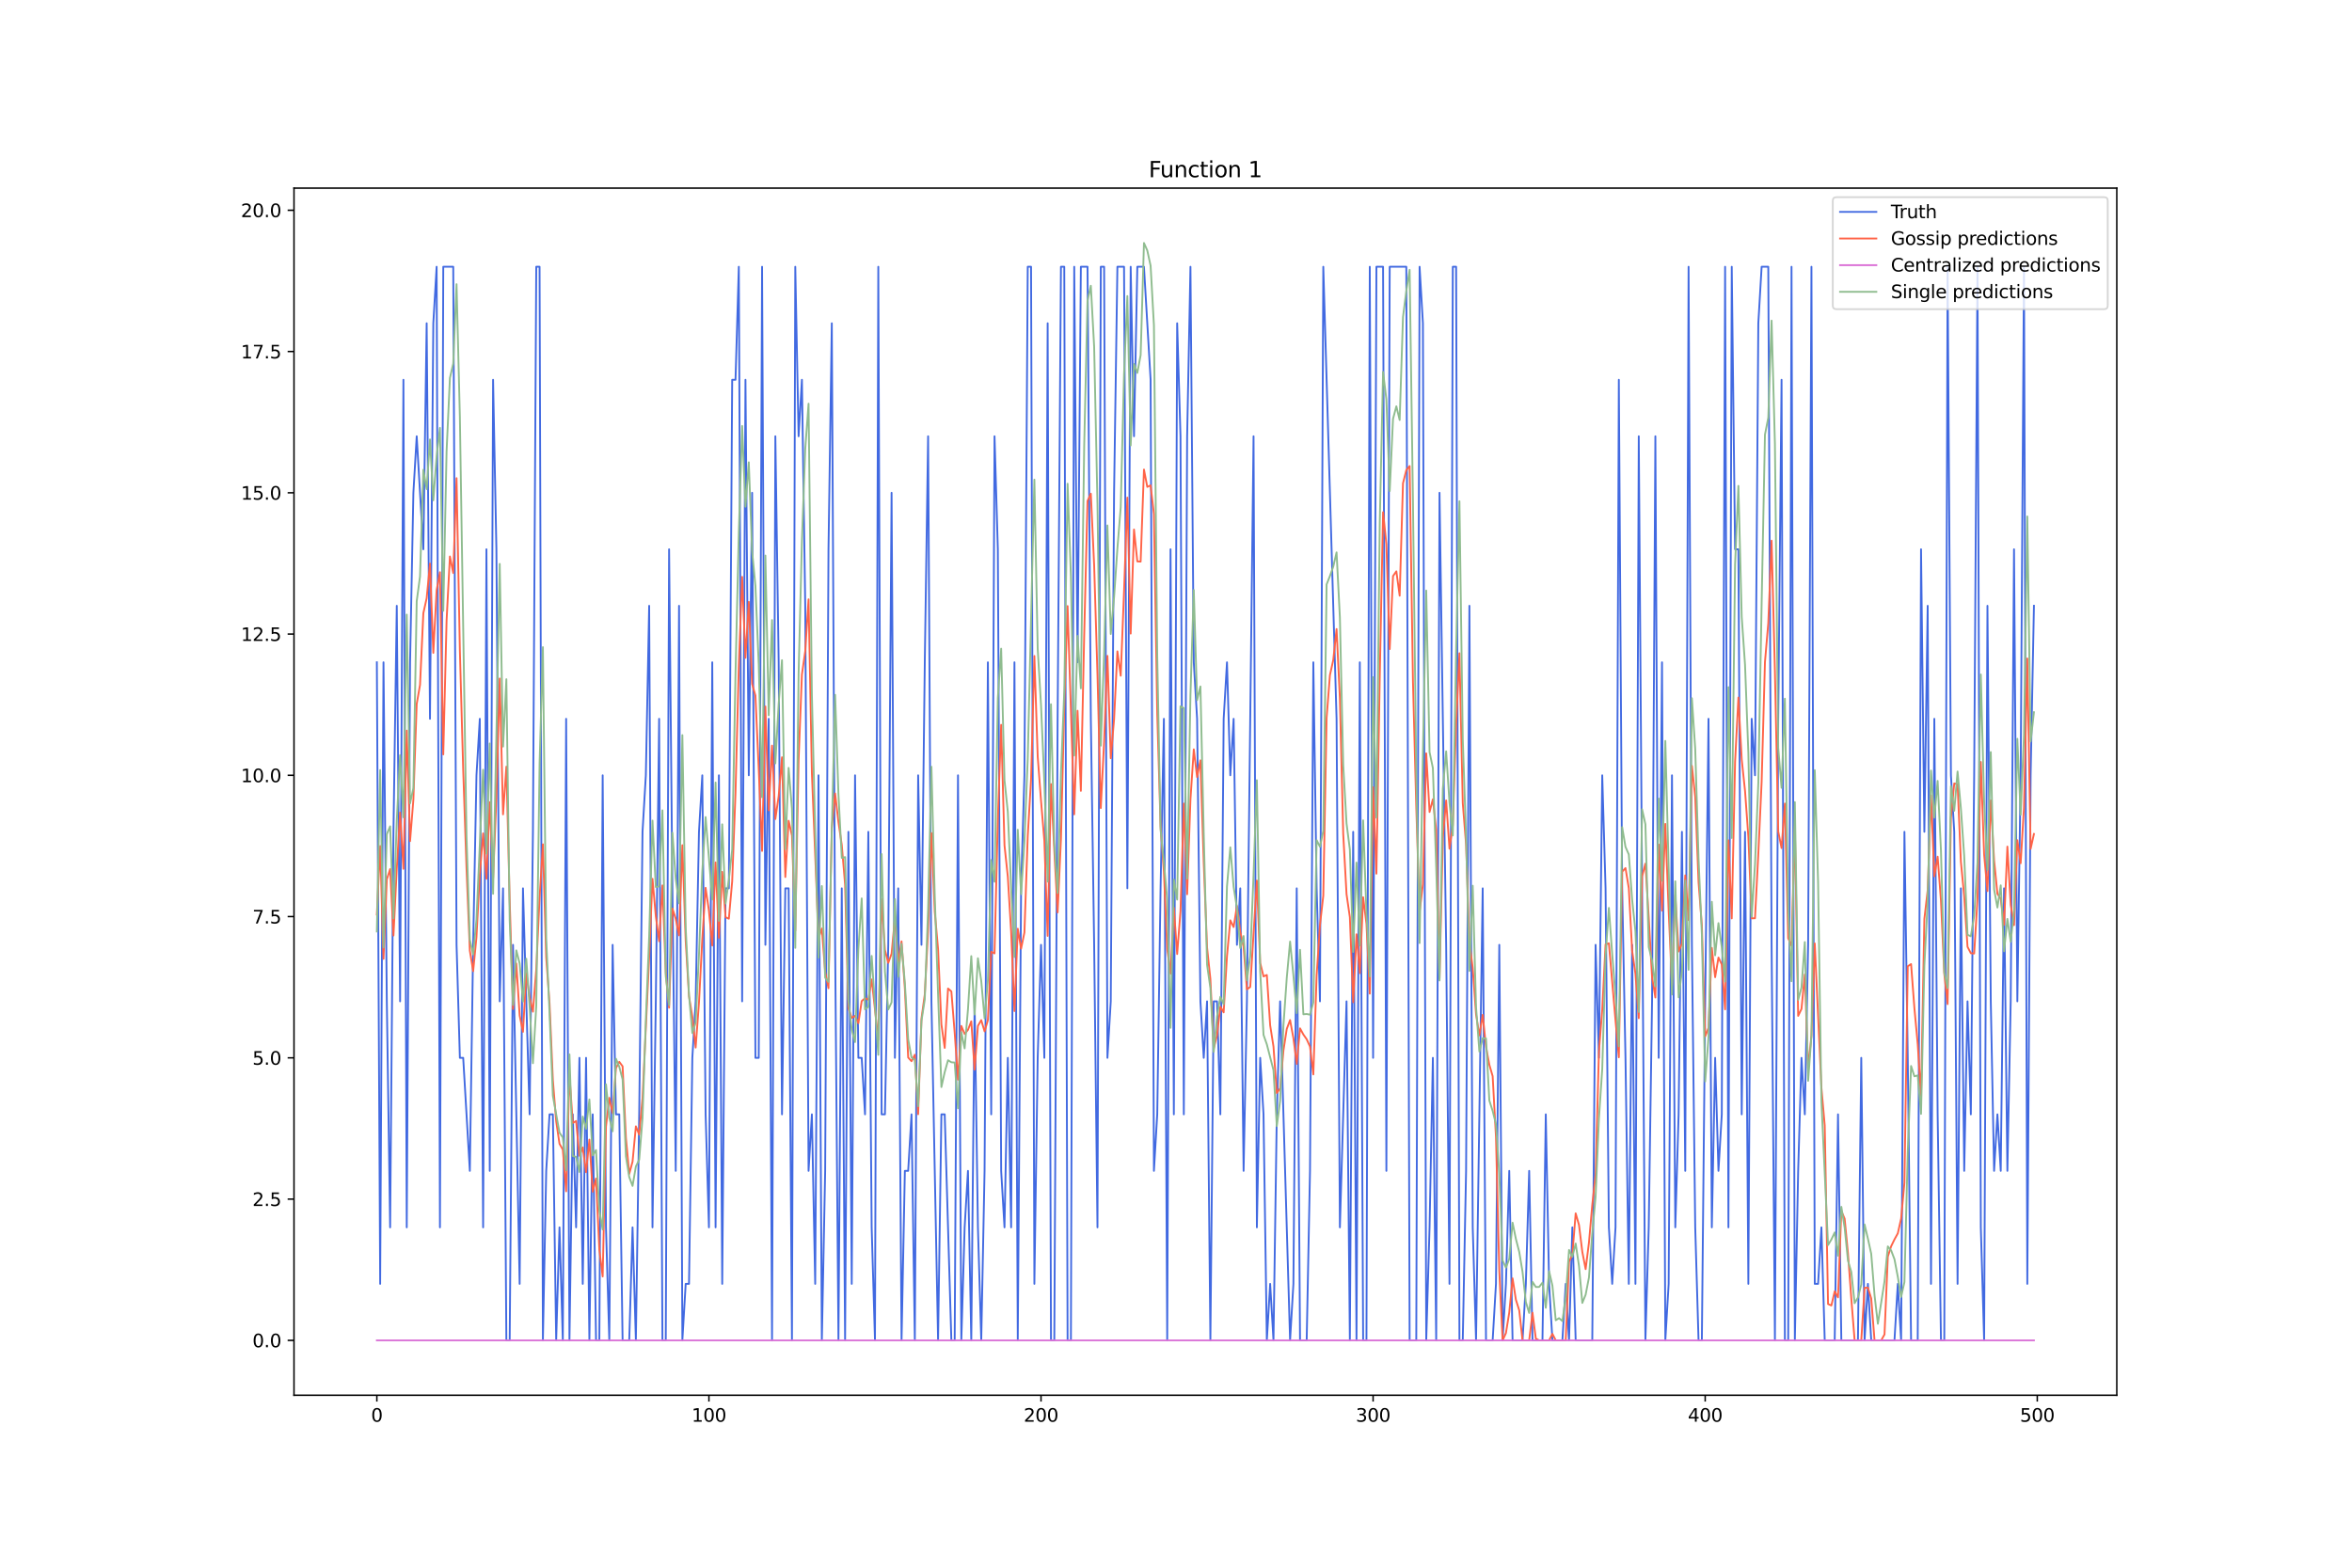 <?xml version="1.0" encoding="utf-8" standalone="no"?>
<!DOCTYPE svg PUBLIC "-//W3C//DTD SVG 1.1//EN"
  "http://www.w3.org/Graphics/SVG/1.1/DTD/svg11.dtd">
<svg xmlns:xlink="http://www.w3.org/1999/xlink" width="1296pt" height="864pt" viewBox="0 0 1296 864" xmlns="http://www.w3.org/2000/svg" version="1.1">
 <defs>
  <style type="text/css">*{stroke-linejoin: round; stroke-linecap: butt}</style>
 </defs>
 <g id="figure_1">
  <g id="patch_1">
   <path d="M 0 864 
L 1296 864 
L 1296 0 
L 0 0 
z
" style="fill: #ffffff"/>
  </g>
  <g id="axes_1">
   <g id="patch_2">
    <path d="M 162 768.96 
L 1166.4 768.96 
L 1166.4 103.68 
L 162 103.68 
z
" style="fill: #ffffff"/>
   </g>
   <g id="matplotlib.axis_1">
    <g id="xtick_1">
     <g id="line2d_1">
      <defs>
       <path id="me92962fcc3" d="M 0 0 
L 0 3.5 
" style="stroke: #000000; stroke-width: 0.8"/>
      </defs>
      <g>
       <use xlink:href="#me92962fcc3" x="207.655" y="768.96" style="stroke: #000000; stroke-width: 0.8"/>
      </g>
     </g>
     <g id="text_1">
      <!-- 0 -->
      <g transform="translate(204.473 783.558) scale(0.1 -0.1)">
       <defs>
        <path id="DejaVuSans-30" d="M 2034 4250 
Q 1547 4250 1301 3770 
Q 1056 3291 1056 2328 
Q 1056 1369 1301 889 
Q 1547 409 2034 409 
Q 2525 409 2770 889 
Q 3016 1369 3016 2328 
Q 3016 3291 2770 3770 
Q 2525 4250 2034 4250 
z
M 2034 4750 
Q 2819 4750 3233 4129 
Q 3647 3509 3647 2328 
Q 3647 1150 3233 529 
Q 2819 -91 2034 -91 
Q 1250 -91 836 529 
Q 422 1150 422 2328 
Q 422 3509 836 4129 
Q 1250 4750 2034 4750 
z
" transform="scale(0.016)"/>
       </defs>
       <use xlink:href="#DejaVuSans-30"/>
      </g>
     </g>
    </g>
    <g id="xtick_2">
     <g id="line2d_2">
      <g>
       <use xlink:href="#me92962fcc3" x="390.639" y="768.96" style="stroke: #000000; stroke-width: 0.8"/>
      </g>
     </g>
     <g id="text_2">
      <!-- 100 -->
      <g transform="translate(381.095 783.558) scale(0.1 -0.1)">
       <defs>
        <path id="DejaVuSans-31" d="M 794 531 
L 1825 531 
L 1825 4091 
L 703 3866 
L 703 4441 
L 1819 4666 
L 2450 4666 
L 2450 531 
L 3481 531 
L 3481 0 
L 794 0 
L 794 531 
z
" transform="scale(0.016)"/>
       </defs>
       <use xlink:href="#DejaVuSans-31"/>
       <use xlink:href="#DejaVuSans-30" x="63.623"/>
       <use xlink:href="#DejaVuSans-30" x="127.246"/>
      </g>
     </g>
    </g>
    <g id="xtick_3">
     <g id="line2d_3">
      <g>
       <use xlink:href="#me92962fcc3" x="573.623" y="768.96" style="stroke: #000000; stroke-width: 0.8"/>
      </g>
     </g>
     <g id="text_3">
      <!-- 200 -->
      <g transform="translate(564.079 783.558) scale(0.1 -0.1)">
       <defs>
        <path id="DejaVuSans-32" d="M 1228 531 
L 3431 531 
L 3431 0 
L 469 0 
L 469 531 
Q 828 903 1448 1529 
Q 2069 2156 2228 2338 
Q 2531 2678 2651 2914 
Q 2772 3150 2772 3378 
Q 2772 3750 2511 3984 
Q 2250 4219 1831 4219 
Q 1534 4219 1204 4116 
Q 875 4013 500 3803 
L 500 4441 
Q 881 4594 1212 4672 
Q 1544 4750 1819 4750 
Q 2544 4750 2975 4387 
Q 3406 4025 3406 3419 
Q 3406 3131 3298 2873 
Q 3191 2616 2906 2266 
Q 2828 2175 2409 1742 
Q 1991 1309 1228 531 
z
" transform="scale(0.016)"/>
       </defs>
       <use xlink:href="#DejaVuSans-32"/>
       <use xlink:href="#DejaVuSans-30" x="63.623"/>
       <use xlink:href="#DejaVuSans-30" x="127.246"/>
      </g>
     </g>
    </g>
    <g id="xtick_4">
     <g id="line2d_4">
      <g>
       <use xlink:href="#me92962fcc3" x="756.607" y="768.96" style="stroke: #000000; stroke-width: 0.8"/>
      </g>
     </g>
     <g id="text_4">
      <!-- 300 -->
      <g transform="translate(747.063 783.558) scale(0.1 -0.1)">
       <defs>
        <path id="DejaVuSans-33" d="M 2597 2516 
Q 3050 2419 3304 2112 
Q 3559 1806 3559 1356 
Q 3559 666 3084 287 
Q 2609 -91 1734 -91 
Q 1441 -91 1130 -33 
Q 819 25 488 141 
L 488 750 
Q 750 597 1062 519 
Q 1375 441 1716 441 
Q 2309 441 2620 675 
Q 2931 909 2931 1356 
Q 2931 1769 2642 2001 
Q 2353 2234 1838 2234 
L 1294 2234 
L 1294 2753 
L 1863 2753 
Q 2328 2753 2575 2939 
Q 2822 3125 2822 3475 
Q 2822 3834 2567 4026 
Q 2313 4219 1838 4219 
Q 1578 4219 1281 4162 
Q 984 4106 628 3988 
L 628 4550 
Q 988 4650 1302 4700 
Q 1616 4750 1894 4750 
Q 2613 4750 3031 4423 
Q 3450 4097 3450 3541 
Q 3450 3153 3228 2886 
Q 3006 2619 2597 2516 
z
" transform="scale(0.016)"/>
       </defs>
       <use xlink:href="#DejaVuSans-33"/>
       <use xlink:href="#DejaVuSans-30" x="63.623"/>
       <use xlink:href="#DejaVuSans-30" x="127.246"/>
      </g>
     </g>
    </g>
    <g id="xtick_5">
     <g id="line2d_5">
      <g>
       <use xlink:href="#me92962fcc3" x="939.591" y="768.96" style="stroke: #000000; stroke-width: 0.8"/>
      </g>
     </g>
     <g id="text_5">
      <!-- 400 -->
      <g transform="translate(930.047 783.558) scale(0.1 -0.1)">
       <defs>
        <path id="DejaVuSans-34" d="M 2419 4116 
L 825 1625 
L 2419 1625 
L 2419 4116 
z
M 2253 4666 
L 3047 4666 
L 3047 1625 
L 3713 1625 
L 3713 1100 
L 3047 1100 
L 3047 0 
L 2419 0 
L 2419 1100 
L 313 1100 
L 313 1709 
L 2253 4666 
z
" transform="scale(0.016)"/>
       </defs>
       <use xlink:href="#DejaVuSans-34"/>
       <use xlink:href="#DejaVuSans-30" x="63.623"/>
       <use xlink:href="#DejaVuSans-30" x="127.246"/>
      </g>
     </g>
    </g>
    <g id="xtick_6">
     <g id="line2d_6">
      <g>
       <use xlink:href="#me92962fcc3" x="1122.575" y="768.96" style="stroke: #000000; stroke-width: 0.8"/>
      </g>
     </g>
     <g id="text_6">
      <!-- 500 -->
      <g transform="translate(1113.032 783.558) scale(0.1 -0.1)">
       <defs>
        <path id="DejaVuSans-35" d="M 691 4666 
L 3169 4666 
L 3169 4134 
L 1269 4134 
L 1269 2991 
Q 1406 3038 1543 3061 
Q 1681 3084 1819 3084 
Q 2600 3084 3056 2656 
Q 3513 2228 3513 1497 
Q 3513 744 3044 326 
Q 2575 -91 1722 -91 
Q 1428 -91 1123 -41 
Q 819 9 494 109 
L 494 744 
Q 775 591 1075 516 
Q 1375 441 1709 441 
Q 2250 441 2565 725 
Q 2881 1009 2881 1497 
Q 2881 1984 2565 2268 
Q 2250 2553 1709 2553 
Q 1456 2553 1204 2497 
Q 953 2441 691 2322 
L 691 4666 
z
" transform="scale(0.016)"/>
       </defs>
       <use xlink:href="#DejaVuSans-35"/>
       <use xlink:href="#DejaVuSans-30" x="63.623"/>
       <use xlink:href="#DejaVuSans-30" x="127.246"/>
      </g>
     </g>
    </g>
   </g>
   <g id="matplotlib.axis_2">
    <g id="ytick_1">
     <g id="line2d_7">
      <defs>
       <path id="m02854e8145" d="M 0 0 
L -3.5 0 
" style="stroke: #000000; stroke-width: 0.8"/>
      </defs>
      <g>
       <use xlink:href="#m02854e8145" x="162" y="738.72" style="stroke: #000000; stroke-width: 0.8"/>
      </g>
     </g>
     <g id="text_7">
      <!-- 0.0 -->
      <g transform="translate(139.097 742.519) scale(0.1 -0.1)">
       <defs>
        <path id="DejaVuSans-2e" d="M 684 794 
L 1344 794 
L 1344 0 
L 684 0 
L 684 794 
z
" transform="scale(0.016)"/>
       </defs>
       <use xlink:href="#DejaVuSans-30"/>
       <use xlink:href="#DejaVuSans-2e" x="63.623"/>
       <use xlink:href="#DejaVuSans-30" x="95.41"/>
      </g>
     </g>
    </g>
    <g id="ytick_2">
     <g id="line2d_8">
      <g>
       <use xlink:href="#m02854e8145" x="162" y="660.865" style="stroke: #000000; stroke-width: 0.8"/>
      </g>
     </g>
     <g id="text_8">
      <!-- 2.5 -->
      <g transform="translate(139.097 664.664) scale(0.1 -0.1)">
       <use xlink:href="#DejaVuSans-32"/>
       <use xlink:href="#DejaVuSans-2e" x="63.623"/>
       <use xlink:href="#DejaVuSans-35" x="95.41"/>
      </g>
     </g>
    </g>
    <g id="ytick_3">
     <g id="line2d_9">
      <g>
       <use xlink:href="#m02854e8145" x="162" y="583.009" style="stroke: #000000; stroke-width: 0.8"/>
      </g>
     </g>
     <g id="text_9">
      <!-- 5.0 -->
      <g transform="translate(139.097 586.808) scale(0.1 -0.1)">
       <use xlink:href="#DejaVuSans-35"/>
       <use xlink:href="#DejaVuSans-2e" x="63.623"/>
       <use xlink:href="#DejaVuSans-30" x="95.41"/>
      </g>
     </g>
    </g>
    <g id="ytick_4">
     <g id="line2d_10">
      <g>
       <use xlink:href="#m02854e8145" x="162" y="505.154" style="stroke: #000000; stroke-width: 0.8"/>
      </g>
     </g>
     <g id="text_10">
      <!-- 7.5 -->
      <g transform="translate(139.097 508.953) scale(0.1 -0.1)">
       <defs>
        <path id="DejaVuSans-37" d="M 525 4666 
L 3525 4666 
L 3525 4397 
L 1831 0 
L 1172 0 
L 2766 4134 
L 525 4134 
L 525 4666 
z
" transform="scale(0.016)"/>
       </defs>
       <use xlink:href="#DejaVuSans-37"/>
       <use xlink:href="#DejaVuSans-2e" x="63.623"/>
       <use xlink:href="#DejaVuSans-35" x="95.41"/>
      </g>
     </g>
    </g>
    <g id="ytick_5">
     <g id="line2d_11">
      <g>
       <use xlink:href="#m02854e8145" x="162" y="427.298" style="stroke: #000000; stroke-width: 0.8"/>
      </g>
     </g>
     <g id="text_11">
      <!-- 10.0 -->
      <g transform="translate(132.734 431.097) scale(0.1 -0.1)">
       <use xlink:href="#DejaVuSans-31"/>
       <use xlink:href="#DejaVuSans-30" x="63.623"/>
       <use xlink:href="#DejaVuSans-2e" x="127.246"/>
       <use xlink:href="#DejaVuSans-30" x="159.033"/>
      </g>
     </g>
    </g>
    <g id="ytick_6">
     <g id="line2d_12">
      <g>
       <use xlink:href="#m02854e8145" x="162" y="349.442" style="stroke: #000000; stroke-width: 0.8"/>
      </g>
     </g>
     <g id="text_12">
      <!-- 12.5 -->
      <g transform="translate(132.734 353.242) scale(0.1 -0.1)">
       <use xlink:href="#DejaVuSans-31"/>
       <use xlink:href="#DejaVuSans-32" x="63.623"/>
       <use xlink:href="#DejaVuSans-2e" x="127.246"/>
       <use xlink:href="#DejaVuSans-35" x="159.033"/>
      </g>
     </g>
    </g>
    <g id="ytick_7">
     <g id="line2d_13">
      <g>
       <use xlink:href="#m02854e8145" x="162" y="271.587" style="stroke: #000000; stroke-width: 0.8"/>
      </g>
     </g>
     <g id="text_13">
      <!-- 15.0 -->
      <g transform="translate(132.734 275.386) scale(0.1 -0.1)">
       <use xlink:href="#DejaVuSans-31"/>
       <use xlink:href="#DejaVuSans-35" x="63.623"/>
       <use xlink:href="#DejaVuSans-2e" x="127.246"/>
       <use xlink:href="#DejaVuSans-30" x="159.033"/>
      </g>
     </g>
    </g>
    <g id="ytick_8">
     <g id="line2d_14">
      <g>
       <use xlink:href="#m02854e8145" x="162" y="193.732" style="stroke: #000000; stroke-width: 0.8"/>
      </g>
     </g>
     <g id="text_14">
      <!-- 17.5 -->
      <g transform="translate(132.734 197.531) scale(0.1 -0.1)">
       <use xlink:href="#DejaVuSans-31"/>
       <use xlink:href="#DejaVuSans-37" x="63.623"/>
       <use xlink:href="#DejaVuSans-2e" x="127.246"/>
       <use xlink:href="#DejaVuSans-35" x="159.033"/>
      </g>
     </g>
    </g>
    <g id="ytick_9">
     <g id="line2d_15">
      <g>
       <use xlink:href="#m02854e8145" x="162" y="115.876" style="stroke: #000000; stroke-width: 0.8"/>
      </g>
     </g>
     <g id="text_15">
      <!-- 20.0 -->
      <g transform="translate(132.734 119.675) scale(0.1 -0.1)">
       <use xlink:href="#DejaVuSans-32"/>
       <use xlink:href="#DejaVuSans-30" x="63.623"/>
       <use xlink:href="#DejaVuSans-2e" x="127.246"/>
       <use xlink:href="#DejaVuSans-30" x="159.033"/>
      </g>
     </g>
    </g>
   </g>
   <g id="line2d_16">
    <path d="M 207.655 365.014 
L 209.484 707.578 
L 211.314 365.014 
L 213.144 551.867 
L 214.974 676.436 
L 216.804 458.44 
L 218.634 333.871 
L 220.463 551.867 
L 222.293 209.303 
L 224.123 676.436 
L 225.953 365.014 
L 227.783 271.587 
L 229.613 240.445 
L 233.272 302.729 
L 235.102 178.16 
L 236.932 396.156 
L 238.762 178.16 
L 240.592 147.018 
L 242.422 676.436 
L 244.251 147.018 
L 249.741 147.018 
L 251.571 520.725 
L 253.401 583.009 
L 255.23 583.009 
L 258.89 645.293 
L 260.72 520.725 
L 262.55 427.298 
L 264.38 396.156 
L 266.209 676.436 
L 268.039 302.729 
L 269.869 645.293 
L 271.699 209.303 
L 273.529 302.729 
L 275.359 551.867 
L 277.189 489.582 
L 279.018 738.72 
L 280.848 738.72 
L 282.678 520.725 
L 286.338 707.578 
L 288.168 489.582 
L 291.827 614.151 
L 293.657 458.44 
L 295.487 147.018 
L 297.317 147.018 
L 299.147 738.72 
L 300.976 645.293 
L 302.806 614.151 
L 304.636 614.151 
L 306.466 738.72 
L 308.296 676.436 
L 310.126 738.72 
L 311.956 396.156 
L 313.785 738.72 
L 315.615 614.151 
L 317.445 676.436 
L 319.275 583.009 
L 321.105 707.578 
L 322.935 583.009 
L 324.764 738.72 
L 326.594 614.151 
L 328.424 738.72 
L 330.254 738.72 
L 332.084 427.298 
L 333.914 676.436 
L 335.743 738.72 
L 337.573 520.725 
L 339.403 614.151 
L 341.233 614.151 
L 343.063 738.72 
L 346.723 738.72 
L 348.552 676.436 
L 350.382 738.72 
L 352.212 614.151 
L 354.042 458.44 
L 355.872 427.298 
L 357.702 333.871 
L 359.531 676.436 
L 361.361 551.867 
L 363.191 396.156 
L 365.021 738.72 
L 366.851 738.72 
L 368.681 302.729 
L 370.51 489.582 
L 372.34 645.293 
L 374.17 333.871 
L 376 738.72 
L 377.83 707.578 
L 379.66 707.578 
L 381.489 583.009 
L 383.319 551.867 
L 385.149 458.44 
L 386.979 427.298 
L 388.809 614.151 
L 390.639 676.436 
L 392.469 365.014 
L 394.298 676.436 
L 396.128 427.298 
L 397.958 707.578 
L 399.788 489.582 
L 401.618 489.582 
L 403.448 209.303 
L 405.277 209.303 
L 407.107 147.018 
L 408.937 551.867 
L 410.767 209.303 
L 412.597 427.298 
L 414.427 271.587 
L 416.256 583.009 
L 418.086 583.009 
L 419.916 147.018 
L 421.746 520.725 
L 423.576 396.156 
L 425.406 738.72 
L 427.236 240.445 
L 429.065 365.014 
L 430.895 614.151 
L 432.725 489.582 
L 434.555 489.582 
L 436.385 738.72 
L 438.215 147.018 
L 440.044 240.445 
L 441.874 209.303 
L 443.704 333.871 
L 445.534 645.293 
L 447.364 614.151 
L 449.194 707.578 
L 451.023 427.298 
L 452.853 738.72 
L 454.683 645.293 
L 456.513 302.729 
L 458.343 178.16 
L 460.173 520.725 
L 462.003 738.72 
L 463.832 489.582 
L 465.662 738.72 
L 467.492 458.44 
L 469.322 707.578 
L 471.152 427.298 
L 472.982 583.009 
L 474.811 583.009 
L 476.641 614.151 
L 478.471 458.44 
L 480.301 676.436 
L 482.131 738.72 
L 483.961 147.018 
L 485.79 614.151 
L 487.62 614.151 
L 489.45 520.725 
L 491.28 271.587 
L 493.11 583.009 
L 494.94 489.582 
L 496.77 738.72 
L 498.599 645.293 
L 500.429 645.293 
L 502.259 614.151 
L 504.089 738.72 
L 505.919 427.298 
L 507.749 520.725 
L 509.578 365.014 
L 511.408 240.445 
L 513.238 551.867 
L 516.898 738.72 
L 518.728 614.151 
L 520.557 614.151 
L 524.217 738.72 
L 526.047 738.72 
L 527.877 427.298 
L 529.707 738.72 
L 531.536 676.436 
L 533.366 645.293 
L 535.196 738.72 
L 537.026 551.867 
L 538.856 676.436 
L 540.686 738.72 
L 542.516 645.293 
L 544.345 365.014 
L 546.175 614.151 
L 548.005 240.445 
L 549.835 302.729 
L 551.665 645.293 
L 553.495 676.436 
L 555.324 583.009 
L 557.154 676.436 
L 558.984 365.014 
L 560.814 738.72 
L 562.644 489.582 
L 564.474 427.298 
L 566.303 147.018 
L 568.133 147.018 
L 569.963 707.578 
L 571.793 583.009 
L 573.623 520.725 
L 575.453 583.009 
L 577.283 178.16 
L 579.112 738.72 
L 580.942 738.72 
L 582.772 396.156 
L 584.602 147.018 
L 586.432 147.018 
L 588.262 738.72 
L 590.091 738.72 
L 591.921 147.018 
L 593.751 365.014 
L 595.581 147.018 
L 599.241 147.018 
L 601.07 396.156 
L 602.9 520.725 
L 604.73 676.436 
L 606.56 147.018 
L 608.39 147.018 
L 610.22 583.009 
L 612.05 551.867 
L 613.879 271.587 
L 615.709 147.018 
L 619.369 147.018 
L 621.199 489.582 
L 623.029 147.018 
L 624.858 240.445 
L 626.688 147.018 
L 630.348 147.018 
L 634.008 209.303 
L 635.837 645.293 
L 637.667 614.151 
L 639.497 489.582 
L 641.327 396.156 
L 643.157 738.72 
L 644.987 302.729 
L 646.817 614.151 
L 648.646 178.16 
L 650.476 240.445 
L 652.306 614.151 
L 654.136 240.445 
L 655.966 147.018 
L 657.796 365.014 
L 659.625 396.156 
L 661.455 551.867 
L 663.285 583.009 
L 665.115 551.867 
L 666.945 738.72 
L 668.775 551.867 
L 670.604 551.867 
L 672.434 614.151 
L 674.264 396.156 
L 676.094 365.014 
L 677.924 427.298 
L 679.754 396.156 
L 681.583 520.725 
L 683.413 489.582 
L 685.243 645.293 
L 687.073 551.867 
L 690.733 240.445 
L 692.563 676.436 
L 694.392 583.009 
L 696.222 614.151 
L 698.052 738.72 
L 699.882 707.578 
L 701.712 738.72 
L 703.542 614.151 
L 705.371 551.867 
L 710.861 738.72 
L 712.691 707.578 
L 714.521 489.582 
L 716.35 738.72 
L 720.01 738.72 
L 721.84 645.293 
L 723.67 365.014 
L 725.5 489.582 
L 727.33 551.867 
L 729.159 147.018 
L 736.479 396.156 
L 738.309 676.436 
L 741.968 551.867 
L 743.798 738.72 
L 745.628 458.44 
L 747.458 738.72 
L 749.288 365.014 
L 751.117 738.72 
L 752.947 738.72 
L 754.777 147.018 
L 756.607 583.009 
L 758.437 147.018 
L 762.097 147.018 
L 763.926 645.293 
L 765.756 147.018 
L 774.905 147.018 
L 776.735 738.72 
L 780.395 738.72 
L 782.225 147.018 
L 784.055 178.16 
L 785.884 738.72 
L 787.714 676.436 
L 789.544 583.009 
L 791.374 738.72 
L 793.204 271.587 
L 796.864 520.725 
L 798.693 707.578 
L 800.523 147.018 
L 802.353 147.018 
L 804.183 738.72 
L 806.013 738.72 
L 807.843 645.293 
L 809.672 333.871 
L 811.502 676.436 
L 813.332 738.72 
L 816.992 489.582 
L 818.822 738.72 
L 822.481 738.72 
L 824.311 707.578 
L 826.141 520.725 
L 827.971 738.72 
L 829.801 707.578 
L 831.63 645.293 
L 833.46 738.72 
L 838.95 738.72 
L 840.78 707.578 
L 842.61 645.293 
L 844.439 738.72 
L 849.929 738.72 
L 851.759 614.151 
L 853.589 707.578 
L 855.418 738.72 
L 860.908 738.72 
L 862.738 707.578 
L 864.568 738.72 
L 866.397 676.436 
L 868.227 738.72 
L 877.377 738.72 
L 879.206 520.725 
L 881.036 583.009 
L 882.866 427.298 
L 884.696 489.582 
L 886.526 676.436 
L 888.356 707.578 
L 890.185 676.436 
L 892.015 209.303 
L 893.845 489.582 
L 895.675 583.009 
L 897.505 707.578 
L 899.335 520.725 
L 901.164 707.578 
L 902.994 240.445 
L 906.654 738.72 
L 908.484 676.436 
L 910.314 551.867 
L 912.144 240.445 
L 913.973 583.009 
L 915.803 365.014 
L 917.633 738.72 
L 919.463 707.578 
L 921.293 427.298 
L 923.123 676.436 
L 924.952 614.151 
L 926.782 458.44 
L 928.612 645.293 
L 930.442 147.018 
L 932.272 520.725 
L 934.102 676.436 
L 935.931 738.72 
L 937.761 738.72 
L 939.591 551.867 
L 941.421 396.156 
L 943.251 676.436 
L 945.081 583.009 
L 946.911 645.293 
L 948.74 614.151 
L 950.57 147.018 
L 952.4 676.436 
L 954.23 147.018 
L 956.06 302.729 
L 957.89 302.729 
L 959.719 614.151 
L 961.549 458.44 
L 963.379 707.578 
L 965.209 396.156 
L 967.039 427.298 
L 968.869 178.16 
L 970.698 147.018 
L 974.358 147.018 
L 976.188 520.725 
L 978.018 738.72 
L 979.848 396.156 
L 981.678 209.303 
L 983.507 738.72 
L 985.337 738.72 
L 987.167 147.018 
L 988.997 738.72 
L 990.827 645.293 
L 992.657 583.009 
L 994.486 614.151 
L 996.316 520.725 
L 998.146 147.018 
L 999.976 707.578 
L 1001.806 707.578 
L 1003.636 676.436 
L 1005.465 738.72 
L 1010.955 738.72 
L 1012.785 614.151 
L 1014.615 738.72 
L 1023.764 738.72 
L 1025.594 583.009 
L 1027.424 738.72 
L 1029.253 707.578 
L 1031.083 738.72 
L 1043.892 738.72 
L 1045.722 707.578 
L 1047.552 738.72 
L 1049.382 458.44 
L 1051.211 583.009 
L 1053.041 738.72 
L 1056.701 738.72 
L 1058.531 302.729 
L 1060.361 458.44 
L 1062.191 333.871 
L 1064.02 707.578 
L 1065.85 396.156 
L 1067.68 614.151 
L 1069.51 738.72 
L 1071.34 738.72 
L 1073.17 147.018 
L 1074.999 427.298 
L 1076.829 458.44 
L 1078.659 707.578 
L 1080.489 489.582 
L 1082.319 645.293 
L 1084.149 551.867 
L 1085.978 614.151 
L 1087.808 427.298 
L 1089.638 147.018 
L 1091.468 676.436 
L 1093.298 738.72 
L 1095.128 333.871 
L 1096.958 551.867 
L 1098.787 645.293 
L 1100.617 614.151 
L 1102.447 645.293 
L 1104.277 489.582 
L 1106.107 645.293 
L 1107.937 551.867 
L 1109.766 302.729 
L 1111.596 551.867 
L 1113.426 427.298 
L 1115.256 147.018 
L 1117.086 707.578 
L 1118.916 427.298 
L 1120.745 333.871 
L 1120.745 333.871 
" clip-path="url(#p58b35953f8)" style="fill: none; stroke: #4169e1; stroke-linecap: square"/>
   </g>
   <g id="line2d_17">
    <path d="M 207.655 504.037 
L 209.484 466.255 
L 211.314 528.441 
L 213.144 484.639 
L 214.974 478.977 
L 216.804 515.59 
L 218.634 478.875 
L 220.463 447.807 
L 222.293 478.845 
L 224.123 402.652 
L 225.953 463.584 
L 227.783 440.681 
L 229.613 387.973 
L 231.442 377.451 
L 233.272 337.954 
L 235.102 329.693 
L 236.932 310.6 
L 238.762 359.819 
L 240.592 325.276 
L 242.422 315.352 
L 244.251 415.785 
L 246.081 341.922 
L 247.911 306.686 
L 249.741 315.81 
L 251.571 263.513 
L 253.401 358.664 
L 255.23 424.213 
L 257.06 478.641 
L 258.89 523.939 
L 260.72 535.228 
L 262.55 516.484 
L 264.38 481.858 
L 266.209 459.302 
L 268.039 484.308 
L 269.869 442.121 
L 271.699 484.048 
L 273.529 439.601 
L 275.359 373.955 
L 277.189 448.822 
L 279.018 422.533 
L 280.848 496.24 
L 282.678 556.125 
L 284.508 530.971 
L 286.338 559.73 
L 288.168 568.674 
L 289.997 536.383 
L 291.827 549.597 
L 293.657 557.565 
L 295.487 534.325 
L 297.317 494.696 
L 299.147 465.314 
L 300.976 527.785 
L 302.806 552.925 
L 304.636 595.127 
L 306.466 618.014 
L 308.296 630.369 
L 310.126 633.609 
L 311.956 656.573 
L 313.785 592.538 
L 315.615 618.907 
L 317.445 617.833 
L 319.275 636.998 
L 321.105 632.351 
L 322.935 646.055 
L 324.764 628.072 
L 326.594 656.794 
L 328.424 649.513 
L 330.254 688.8 
L 332.084 703.51 
L 333.914 620.807 
L 335.743 605.049 
L 337.573 613.542 
L 339.403 588.665 
L 341.233 585.201 
L 343.063 587.686 
L 344.893 627.086 
L 346.723 646.951 
L 348.552 640.208 
L 350.382 620.759 
L 352.212 625.327 
L 354.042 605.25 
L 357.702 527.459 
L 359.531 484.344 
L 361.361 504.905 
L 363.191 518.752 
L 365.021 487.972 
L 366.851 536.035 
L 368.681 555.384 
L 370.51 500.696 
L 372.34 506.344 
L 374.17 515.493 
L 376 465.811 
L 377.83 518.56 
L 379.66 549.024 
L 381.489 560.332 
L 383.319 577.348 
L 385.149 552.56 
L 386.979 517.448 
L 388.809 489.289 
L 390.639 501.941 
L 392.469 521.111 
L 394.298 475.289 
L 396.128 516.837 
L 397.958 480.528 
L 399.788 505.509 
L 401.618 506.321 
L 403.448 485.748 
L 405.277 436.839 
L 407.107 366.725 
L 408.937 317.925 
L 410.767 362.579 
L 412.597 331.697 
L 414.427 376.937 
L 416.256 383.358 
L 418.086 424.05 
L 419.916 468.977 
L 421.746 389.36 
L 423.576 446.615 
L 425.406 410.919 
L 427.236 451.423 
L 429.065 438.786 
L 430.895 417.366 
L 432.725 483.356 
L 434.555 452.357 
L 436.385 460.496 
L 438.215 512.926 
L 440.044 418.81 
L 441.874 371.739 
L 443.704 358.857 
L 445.534 330.305 
L 447.364 425.976 
L 451.023 517.034 
L 452.853 511.724 
L 454.683 535.649 
L 456.513 544.649 
L 458.343 456.179 
L 460.173 437.297 
L 462.003 453.145 
L 463.832 465.659 
L 465.662 487.536 
L 467.492 555.632 
L 469.322 561.003 
L 471.152 559.889 
L 472.982 563.917 
L 474.811 551.728 
L 476.641 550.139 
L 478.471 551.002 
L 480.301 539.783 
L 483.961 572.994 
L 485.79 495.528 
L 487.62 523.523 
L 489.45 530.664 
L 491.28 525.635 
L 493.11 505.831 
L 494.94 530.332 
L 496.77 518.828 
L 498.599 544.951 
L 500.429 582.832 
L 502.259 584.873 
L 504.089 581.293 
L 505.919 614.083 
L 507.749 561.319 
L 509.578 547.983 
L 511.408 512.986 
L 513.238 459.122 
L 515.068 502.386 
L 516.898 523.083 
L 518.728 564.557 
L 520.557 577.542 
L 522.387 544.797 
L 524.217 546.388 
L 526.047 569.168 
L 527.877 595.055 
L 529.707 565.427 
L 531.536 569.824 
L 533.366 567.594 
L 535.196 562.876 
L 537.026 589.534 
L 538.856 565.404 
L 540.686 562.215 
L 542.516 568.426 
L 544.345 562.268 
L 546.175 524.515 
L 548.005 525.458 
L 549.835 451.256 
L 551.665 399.47 
L 553.495 465.904 
L 555.324 483.119 
L 557.154 513.465 
L 558.984 557.235 
L 560.814 511.844 
L 562.644 522.834 
L 564.474 513.926 
L 566.303 460.908 
L 568.133 429.442 
L 569.963 361.522 
L 571.793 416.902 
L 573.623 441.265 
L 575.453 463.364 
L 577.283 515.819 
L 579.112 432.118 
L 580.942 468.827 
L 582.772 502.852 
L 584.602 462.508 
L 586.432 389.241 
L 588.262 334.025 
L 591.921 448.821 
L 593.751 391.708 
L 595.581 435.867 
L 597.411 350.079 
L 599.241 276.13 
L 601.07 272.078 
L 602.9 311.617 
L 604.73 371.808 
L 606.56 445.355 
L 608.39 408.679 
L 610.22 361.464 
L 612.05 417.909 
L 613.879 396.478 
L 615.709 358.983 
L 617.539 372.409 
L 619.369 326.034 
L 621.199 274.246 
L 623.029 349.19 
L 624.858 291.829 
L 626.688 309.404 
L 628.518 309.525 
L 630.348 258.777 
L 632.178 268.345 
L 634.008 267.499 
L 635.837 283.271 
L 637.667 393.554 
L 639.497 455.356 
L 641.327 480.387 
L 643.157 523.055 
L 644.987 536.598 
L 646.817 500.273 
L 648.646 525.803 
L 650.476 502.16 
L 652.306 442.873 
L 654.136 492.846 
L 655.966 440.534 
L 657.796 412.977 
L 659.625 428.285 
L 661.455 419.04 
L 663.285 475.471 
L 665.115 522.153 
L 666.945 539.547 
L 668.775 577.919 
L 670.604 570.647 
L 672.434 554.794 
L 674.264 557.952 
L 676.094 526.973 
L 677.924 507.216 
L 679.754 510.946 
L 681.583 499.286 
L 683.413 513.513 
L 685.243 521.809 
L 687.073 545.245 
L 688.903 543.973 
L 692.563 485.281 
L 694.392 530.7 
L 696.222 538.127 
L 698.052 537.341 
L 699.882 565.055 
L 701.712 576.763 
L 703.542 602.395 
L 705.371 599.849 
L 707.201 578.945 
L 709.031 567.07 
L 710.861 562.188 
L 712.691 572.155 
L 714.521 586.324 
L 716.35 566.75 
L 718.18 570.143 
L 720.01 572.766 
L 721.84 576.817 
L 723.67 592.153 
L 725.5 537.399 
L 727.33 509.848 
L 729.159 493.639 
L 730.989 395.604 
L 732.819 372.083 
L 734.649 363.755 
L 736.479 346.68 
L 738.309 384.938 
L 740.138 459.605 
L 741.968 492.798 
L 743.798 505.479 
L 745.628 552.394 
L 747.458 514.895 
L 749.288 536.339 
L 751.117 494.499 
L 752.947 509.133 
L 754.777 547.645 
L 756.607 433.878 
L 758.437 481.516 
L 760.267 373.207 
L 762.097 282.276 
L 763.926 299.84 
L 765.756 357.732 
L 767.586 317.488 
L 769.416 314.875 
L 771.246 328.31 
L 773.076 266.331 
L 774.905 259.123 
L 776.735 256.839 
L 778.565 375.528 
L 780.395 445.061 
L 782.225 502.531 
L 784.055 487.321 
L 785.884 415.199 
L 787.714 447.517 
L 789.544 440.496 
L 791.374 457.264 
L 793.204 539.196 
L 795.034 461.534 
L 796.864 441.12 
L 798.693 467.749 
L 800.523 454.926 
L 802.353 399.586 
L 804.183 360.018 
L 806.013 442.606 
L 807.843 465.535 
L 809.672 518.911 
L 811.502 533.559 
L 813.332 559.06 
L 815.162 570.644 
L 816.992 559.32 
L 818.822 576.901 
L 820.651 586.816 
L 822.481 593.099 
L 824.311 626.602 
L 826.141 700.34 
L 827.971 738.72 
L 829.801 734.699 
L 831.63 723.379 
L 833.46 704.544 
L 835.29 716.329 
L 837.12 722.146 
L 838.95 738.72 
L 842.61 738.72 
L 844.439 723.498 
L 846.269 737.747 
L 848.099 738.72 
L 853.589 738.72 
L 855.418 735.124 
L 857.248 738.72 
L 862.738 738.72 
L 864.568 695.358 
L 866.397 691.587 
L 868.227 668.714 
L 870.057 675.08 
L 871.887 689.943 
L 873.717 699.458 
L 875.547 684.819 
L 877.377 663.977 
L 879.206 647.349 
L 881.036 579.553 
L 882.866 556.588 
L 884.696 520.487 
L 886.526 519.884 
L 890.185 562.481 
L 892.015 582.719 
L 893.845 480.414 
L 895.675 478.414 
L 897.505 489.511 
L 899.335 523.928 
L 901.164 536.717 
L 902.994 561.164 
L 904.824 482.99 
L 906.654 475.973 
L 908.484 505.57 
L 910.314 538.507 
L 912.144 549.759 
L 913.973 465.426 
L 915.803 501.86 
L 917.633 454.077 
L 919.463 501.988 
L 921.293 542.822 
L 923.123 493.332 
L 924.952 524.395 
L 926.782 520.035 
L 928.612 482.431 
L 930.442 507.08 
L 932.272 422.089 
L 934.102 439.165 
L 935.931 486.254 
L 937.761 509.913 
L 939.591 571.173 
L 941.421 566.468 
L 943.251 522.403 
L 945.081 538.564 
L 946.911 527.73 
L 948.74 531.563 
L 950.57 556.285 
L 952.4 463.122 
L 954.23 506.161 
L 956.06 419.897 
L 957.89 384.435 
L 959.719 418.519 
L 961.549 435.897 
L 963.379 461.216 
L 965.209 506.113 
L 967.039 506.079 
L 968.869 470.591 
L 970.698 430.912 
L 972.528 364.861 
L 974.358 343.485 
L 976.188 297.971 
L 978.018 369.985 
L 979.848 458.288 
L 981.678 467.418 
L 983.507 442.857 
L 985.337 517.11 
L 987.167 521.238 
L 988.997 455.478 
L 990.827 559.878 
L 992.657 556.037 
L 994.486 537.088 
L 996.316 589.005 
L 998.146 570.664 
L 999.976 519.963 
L 1003.636 599.583 
L 1005.465 620.263 
L 1007.295 718.695 
L 1009.125 719.484 
L 1010.955 711.683 
L 1012.785 715.044 
L 1014.615 667.377 
L 1016.444 671.676 
L 1018.274 690.764 
L 1020.104 715.671 
L 1021.934 738.72 
L 1025.594 738.72 
L 1027.424 709.773 
L 1029.253 709.662 
L 1031.083 715.639 
L 1032.913 738.72 
L 1036.573 738.72 
L 1038.403 735.441 
L 1040.232 692.565 
L 1042.062 686.851 
L 1043.892 683.091 
L 1045.722 679.764 
L 1047.552 671.642 
L 1049.382 651.843 
L 1051.211 532.53 
L 1053.041 531.332 
L 1054.871 555.561 
L 1056.701 575.439 
L 1058.531 604.203 
L 1060.361 506.434 
L 1062.191 490.665 
L 1064.02 438.35 
L 1065.85 482.986 
L 1067.68 472.128 
L 1069.51 496.472 
L 1071.34 536.696 
L 1073.17 553.391 
L 1074.999 450.78 
L 1076.829 431.788 
L 1078.659 432.146 
L 1080.489 474.957 
L 1082.319 493.968 
L 1084.149 521.818 
L 1085.978 525.353 
L 1087.808 525.514 
L 1089.638 495.508 
L 1091.468 419.948 
L 1093.298 471.026 
L 1095.128 491.108 
L 1096.958 441.085 
L 1098.787 474.126 
L 1100.617 492.577 
L 1102.447 495.414 
L 1104.277 509.762 
L 1106.107 466.585 
L 1107.937 498.713 
L 1109.766 509.876 
L 1111.596 463.071 
L 1113.426 475.759 
L 1115.256 445.01 
L 1117.086 362.924 
L 1118.916 467.829 
L 1120.745 459.62 
L 1120.745 459.62 
" clip-path="url(#p58b35953f8)" style="fill: none; stroke: #ff6347; stroke-linecap: square"/>
   </g>
   <g id="line2d_18">
    <path d="M 207.655 738.72 
L 1120.745 738.72 
L 1120.745 738.72 
" clip-path="url(#p58b35953f8)" style="fill: none; stroke: #da70d6; stroke-linecap: square"/>
   </g>
   <g id="line2d_19">
    <path d="M 207.655 513.373 
L 209.484 424.415 
L 211.314 522.195 
L 213.144 459.736 
L 214.974 455.415 
L 216.804 506.141 
L 218.634 452.173 
L 220.463 416.227 
L 222.293 450.466 
L 224.123 338.723 
L 225.953 442.77 
L 227.783 434.377 
L 229.613 331.382 
L 231.442 317.685 
L 233.272 258.913 
L 235.102 269.575 
L 236.932 242.185 
L 238.762 275.736 
L 240.592 251.435 
L 242.422 235.812 
L 244.251 336.65 
L 246.081 248.692 
L 247.911 208.333 
L 249.741 200.357 
L 251.571 156.623 
L 253.401 229.927 
L 257.06 461.005 
L 258.89 517.856 
L 260.72 526.013 
L 262.55 506.803 
L 266.209 424.236 
L 268.039 470.477 
L 269.869 409.75 
L 271.699 492.61 
L 273.529 404.701 
L 275.359 310.785 
L 277.189 411.462 
L 279.018 374.339 
L 280.848 507.383 
L 282.678 553.836 
L 284.508 523.769 
L 286.338 530.974 
L 288.168 552.03 
L 289.997 528.394 
L 291.827 554.519 
L 293.657 585.971 
L 295.487 554.577 
L 297.317 420.869 
L 299.147 356.651 
L 300.976 517.268 
L 302.806 558.493 
L 304.636 603.941 
L 308.296 624.273 
L 310.126 626.88 
L 311.956 644.983 
L 313.785 581.121 
L 315.615 637.092 
L 317.445 637.638 
L 319.275 645.91 
L 321.105 615.367 
L 322.935 622.158 
L 324.764 605.956 
L 326.594 636.83 
L 328.424 633.848 
L 330.254 667.472 
L 332.084 677.604 
L 333.914 597.593 
L 335.743 615.889 
L 337.573 623.503 
L 339.403 583.477 
L 341.233 587.915 
L 343.063 594.885 
L 344.893 637.307 
L 346.723 648.709 
L 348.552 653.596 
L 350.382 642.893 
L 352.212 639.133 
L 354.042 616.203 
L 355.872 561.988 
L 357.702 515.94 
L 359.531 452.24 
L 361.361 488.842 
L 363.191 488.568 
L 365.021 446.606 
L 366.851 538.028 
L 368.681 553.972 
L 370.51 458.964 
L 372.34 484.26 
L 374.17 497.847 
L 376 405.142 
L 377.83 511.248 
L 379.66 548.519 
L 381.489 569.342 
L 383.319 563.646 
L 385.149 526.119 
L 386.979 480.208 
L 388.809 450.301 
L 392.469 495.764 
L 394.298 431.28 
L 396.128 507.532 
L 397.958 454.308 
L 399.788 497.979 
L 401.618 484.779 
L 403.448 468.226 
L 405.277 371.242 
L 407.107 293.291 
L 408.937 234.765 
L 410.767 279.246 
L 412.597 254.77 
L 414.427 303.727 
L 416.256 323.058 
L 418.086 366.355 
L 419.916 439.389 
L 421.746 306.155 
L 423.576 394.228 
L 425.406 341.744 
L 427.236 420.721 
L 429.065 387.86 
L 430.895 363.853 
L 432.725 467.997 
L 434.555 423.194 
L 436.385 445.823 
L 438.215 522.412 
L 440.044 371.335 
L 441.874 298.177 
L 443.704 247.523 
L 445.534 222.478 
L 447.364 382.766 
L 449.194 458.291 
L 451.023 527.813 
L 452.853 488.313 
L 454.683 538.852 
L 456.513 541.144 
L 458.343 457.088 
L 460.173 382.939 
L 462.003 437.723 
L 463.832 472.802 
L 465.662 472.366 
L 467.492 550.946 
L 469.322 567.55 
L 471.152 574.316 
L 472.982 523.032 
L 474.811 495.145 
L 476.641 556.316 
L 478.471 554.866 
L 480.301 526.827 
L 483.961 581.361 
L 485.79 470.724 
L 487.62 535.424 
L 489.45 556.379 
L 491.28 552.42 
L 493.11 495.513 
L 494.94 538.375 
L 496.77 520.137 
L 498.599 541.713 
L 500.429 572.791 
L 502.259 582.824 
L 504.089 584.11 
L 505.919 609.665 
L 507.749 562.683 
L 509.578 550.794 
L 511.408 500.578 
L 513.238 422.553 
L 515.068 493.886 
L 516.898 548.182 
L 518.728 599.1 
L 520.557 590.875 
L 522.387 584.336 
L 524.217 585.451 
L 526.047 585.593 
L 527.877 610.817 
L 529.707 568.856 
L 531.536 577.807 
L 533.366 556.367 
L 535.196 526.954 
L 537.026 559.159 
L 538.856 528.121 
L 540.686 540.574 
L 542.516 561.275 
L 544.345 540.274 
L 546.175 473.978 
L 548.005 485.969 
L 549.835 384.634 
L 551.665 357.499 
L 553.495 429.964 
L 555.324 447.433 
L 557.154 488.88 
L 558.984 527.446 
L 560.814 457.309 
L 562.644 492.78 
L 564.474 463.834 
L 566.303 418.281 
L 569.963 264.341 
L 571.793 357.517 
L 573.623 388.565 
L 575.453 430.822 
L 577.283 485.904 
L 579.112 388.13 
L 580.942 464.608 
L 582.772 492.159 
L 584.602 426.613 
L 586.432 380.814 
L 588.262 266.596 
L 590.091 317.603 
L 591.921 416.393 
L 593.751 350.462 
L 595.581 379.374 
L 597.411 245.602 
L 599.241 165.812 
L 601.07 157.478 
L 602.9 191.087 
L 604.73 277.669 
L 606.56 410.982 
L 608.39 360.159 
L 610.22 289.572 
L 612.05 349.426 
L 613.879 329.113 
L 615.709 302.361 
L 617.539 279.567 
L 619.369 206.208 
L 621.199 163.163 
L 623.029 245.513 
L 624.858 200.631 
L 626.688 205.515 
L 628.518 195.732 
L 630.348 133.92 
L 632.178 138.043 
L 634.008 146.464 
L 635.837 179.328 
L 637.667 361.534 
L 639.497 457.294 
L 641.327 474.902 
L 643.157 496.001 
L 644.987 566.479 
L 646.817 484.746 
L 648.646 495.796 
L 650.476 389.263 
L 652.306 390.291 
L 654.136 484.264 
L 655.966 382.879 
L 657.796 325.196 
L 659.625 385.873 
L 661.455 378.331 
L 663.285 459.519 
L 665.115 531.715 
L 666.945 544.517 
L 668.775 579.726 
L 670.604 560.177 
L 672.434 549.408 
L 674.264 553.44 
L 676.094 488.54 
L 677.924 466.991 
L 679.754 488.802 
L 681.583 500.439 
L 683.413 522.513 
L 685.243 515.871 
L 687.073 540.329 
L 688.903 527.02 
L 690.733 482.269 
L 692.563 429.992 
L 694.392 535.246 
L 696.222 570.341 
L 698.052 575.563 
L 701.712 589.793 
L 703.542 620.629 
L 705.371 606.742 
L 707.201 565.224 
L 709.031 538.951 
L 710.861 518.914 
L 712.691 537.537 
L 714.521 558.369 
L 716.35 523.466 
L 718.18 559.008 
L 720.01 558.847 
L 721.84 559.217 
L 723.67 552.453 
L 725.5 463.032 
L 727.33 466.69 
L 729.159 457.926 
L 730.989 322.098 
L 732.819 317.464 
L 734.649 312.296 
L 736.479 304.427 
L 738.309 340.45 
L 740.138 421.649 
L 741.968 453.764 
L 743.798 468.164 
L 745.628 524.656 
L 747.458 475.391 
L 749.288 521.096 
L 751.117 452.127 
L 752.947 503.053 
L 754.777 538.165 
L 756.607 373.203 
L 758.437 450.65 
L 760.267 288.73 
L 762.097 204.976 
L 763.926 220.145 
L 765.756 270.613 
L 767.586 230.86 
L 769.416 223.924 
L 771.246 231.483 
L 773.076 174.725 
L 774.905 160.387 
L 776.735 148.708 
L 778.565 276.355 
L 780.395 426.56 
L 782.225 519.759 
L 784.055 415.158 
L 785.884 325.468 
L 787.714 414.516 
L 789.544 423.271 
L 791.374 477.989 
L 793.204 540.378 
L 795.034 434.625 
L 796.864 414.075 
L 798.693 442.296 
L 800.523 460.449 
L 802.353 358.301 
L 804.183 276.251 
L 806.013 407.231 
L 807.843 461.361 
L 809.672 535.112 
L 811.502 488.145 
L 813.332 554.974 
L 815.162 579.556 
L 816.992 572.17 
L 818.822 572.348 
L 820.651 606.519 
L 822.481 612.245 
L 824.311 619.604 
L 826.141 646.903 
L 827.971 694.764 
L 829.801 698.623 
L 831.63 693.802 
L 833.46 673.863 
L 835.29 682.833 
L 837.12 689.917 
L 838.95 700.953 
L 840.78 717.603 
L 842.61 723.611 
L 844.439 706.489 
L 846.269 709.303 
L 848.099 709.271 
L 849.929 706.936 
L 851.759 720.778 
L 853.589 700.597 
L 855.418 708.58 
L 857.248 727.641 
L 859.078 726.471 
L 860.908 728.082 
L 862.738 714.993 
L 864.568 688.891 
L 866.397 692.662 
L 868.227 685.338 
L 870.057 697.725 
L 871.887 718.085 
L 873.717 713.556 
L 875.547 704.079 
L 877.377 679.681 
L 879.206 659.586 
L 881.036 616.545 
L 882.866 589.177 
L 884.696 526.737 
L 886.526 500.365 
L 888.356 525.847 
L 890.185 548.643 
L 892.015 576.646 
L 893.845 455.837 
L 895.675 466.737 
L 897.505 470.932 
L 899.335 495.737 
L 901.164 513.274 
L 902.994 557.735 
L 904.824 446.003 
L 906.654 454.261 
L 908.484 521.95 
L 910.314 529.402 
L 912.144 543.586 
L 913.973 440.093 
L 915.803 485.449 
L 917.633 408.337 
L 921.293 548.111 
L 923.123 485.711 
L 924.952 549.659 
L 926.782 535.187 
L 928.612 485.288 
L 930.442 534.491 
L 932.272 384.83 
L 934.102 412.651 
L 935.931 473.043 
L 937.761 515.088 
L 939.591 596.037 
L 941.421 571.723 
L 943.251 496.998 
L 945.081 526.505 
L 946.911 508.749 
L 948.74 522.086 
L 950.57 540.993 
L 952.4 378.725 
L 954.23 461.855 
L 956.06 311.112 
L 957.89 267.787 
L 959.719 339.878 
L 961.549 366.408 
L 963.379 414.98 
L 965.209 505.237 
L 967.039 476.509 
L 968.869 431.6 
L 970.698 332.447 
L 972.528 239.546 
L 974.358 230.202 
L 976.188 176.706 
L 978.018 244.693 
L 979.848 412.213 
L 981.678 434.222 
L 983.507 385.057 
L 985.337 501.7 
L 987.167 540.79 
L 988.997 442.065 
L 990.827 551.052 
L 992.657 544.281 
L 994.486 519.188 
L 996.316 595.676 
L 998.146 570.761 
L 999.976 424.465 
L 1001.806 486.338 
L 1003.636 607.03 
L 1007.295 686.17 
L 1009.125 683.121 
L 1010.955 679.237 
L 1012.785 692.046 
L 1014.615 665.123 
L 1016.444 676.679 
L 1018.274 694.823 
L 1020.104 701.013 
L 1021.934 718.23 
L 1023.764 715.125 
L 1025.594 707.959 
L 1027.424 674.831 
L 1029.253 682.633 
L 1031.083 691.004 
L 1032.913 713.873 
L 1034.743 729.56 
L 1038.403 706.213 
L 1040.232 686.93 
L 1042.062 689.161 
L 1043.892 693.984 
L 1045.722 703.664 
L 1047.552 714.762 
L 1049.382 706.592 
L 1051.211 634.742 
L 1053.041 587.493 
L 1054.871 593.195 
L 1056.701 592.691 
L 1058.531 613.897 
L 1060.361 532.217 
L 1062.191 496.699 
L 1064.02 424.679 
L 1065.85 450.632 
L 1067.68 430.384 
L 1069.51 468.766 
L 1071.34 535.974 
L 1073.17 544.5 
L 1074.999 433.335 
L 1076.829 446.83 
L 1078.659 425.202 
L 1080.489 445.541 
L 1082.319 471.818 
L 1084.149 515.176 
L 1085.978 516.013 
L 1087.808 504.82 
L 1089.638 475.373 
L 1091.468 371.739 
L 1093.298 441.73 
L 1095.128 479.436 
L 1096.958 414.487 
L 1098.787 490.179 
L 1100.617 500.186 
L 1102.447 487.936 
L 1104.277 524.287 
L 1106.107 506.435 
L 1107.937 519.008 
L 1109.766 502.056 
L 1111.596 407.17 
L 1113.426 449.04 
L 1115.256 405.284 
L 1117.086 284.648 
L 1118.916 408.629 
L 1120.745 392.527 
L 1120.745 392.527 
" clip-path="url(#p58b35953f8)" style="fill: none; stroke: #8fbc8f; stroke-linecap: square"/>
   </g>
   <g id="patch_3">
    <path d="M 162 768.96 
L 162 103.68 
" style="fill: none; stroke: #000000; stroke-width: 0.8; stroke-linejoin: miter; stroke-linecap: square"/>
   </g>
   <g id="patch_4">
    <path d="M 1166.4 768.96 
L 1166.4 103.68 
" style="fill: none; stroke: #000000; stroke-width: 0.8; stroke-linejoin: miter; stroke-linecap: square"/>
   </g>
   <g id="patch_5">
    <path d="M 162 768.96 
L 1166.4 768.96 
" style="fill: none; stroke: #000000; stroke-width: 0.8; stroke-linejoin: miter; stroke-linecap: square"/>
   </g>
   <g id="patch_6">
    <path d="M 162 103.68 
L 1166.4 103.68 
" style="fill: none; stroke: #000000; stroke-width: 0.8; stroke-linejoin: miter; stroke-linecap: square"/>
   </g>
   <g id="text_16">
    <!-- Function 1 -->
    <g transform="translate(632.958 97.68) scale(0.12 -0.12)">
     <defs>
      <path id="DejaVuSans-46" d="M 628 4666 
L 3309 4666 
L 3309 4134 
L 1259 4134 
L 1259 2759 
L 3109 2759 
L 3109 2228 
L 1259 2228 
L 1259 0 
L 628 0 
L 628 4666 
z
" transform="scale(0.016)"/>
      <path id="DejaVuSans-75" d="M 544 1381 
L 544 3500 
L 1119 3500 
L 1119 1403 
Q 1119 906 1312 657 
Q 1506 409 1894 409 
Q 2359 409 2629 706 
Q 2900 1003 2900 1516 
L 2900 3500 
L 3475 3500 
L 3475 0 
L 2900 0 
L 2900 538 
Q 2691 219 2414 64 
Q 2138 -91 1772 -91 
Q 1169 -91 856 284 
Q 544 659 544 1381 
z
M 1991 3584 
L 1991 3584 
z
" transform="scale(0.016)"/>
      <path id="DejaVuSans-6e" d="M 3513 2113 
L 3513 0 
L 2938 0 
L 2938 2094 
Q 2938 2591 2744 2837 
Q 2550 3084 2163 3084 
Q 1697 3084 1428 2787 
Q 1159 2491 1159 1978 
L 1159 0 
L 581 0 
L 581 3500 
L 1159 3500 
L 1159 2956 
Q 1366 3272 1645 3428 
Q 1925 3584 2291 3584 
Q 2894 3584 3203 3211 
Q 3513 2838 3513 2113 
z
" transform="scale(0.016)"/>
      <path id="DejaVuSans-63" d="M 3122 3366 
L 3122 2828 
Q 2878 2963 2633 3030 
Q 2388 3097 2138 3097 
Q 1578 3097 1268 2742 
Q 959 2388 959 1747 
Q 959 1106 1268 751 
Q 1578 397 2138 397 
Q 2388 397 2633 464 
Q 2878 531 3122 666 
L 3122 134 
Q 2881 22 2623 -34 
Q 2366 -91 2075 -91 
Q 1284 -91 818 406 
Q 353 903 353 1747 
Q 353 2603 823 3093 
Q 1294 3584 2113 3584 
Q 2378 3584 2631 3529 
Q 2884 3475 3122 3366 
z
" transform="scale(0.016)"/>
      <path id="DejaVuSans-74" d="M 1172 4494 
L 1172 3500 
L 2356 3500 
L 2356 3053 
L 1172 3053 
L 1172 1153 
Q 1172 725 1289 603 
Q 1406 481 1766 481 
L 2356 481 
L 2356 0 
L 1766 0 
Q 1100 0 847 248 
Q 594 497 594 1153 
L 594 3053 
L 172 3053 
L 172 3500 
L 594 3500 
L 594 4494 
L 1172 4494 
z
" transform="scale(0.016)"/>
      <path id="DejaVuSans-69" d="M 603 3500 
L 1178 3500 
L 1178 0 
L 603 0 
L 603 3500 
z
M 603 4863 
L 1178 4863 
L 1178 4134 
L 603 4134 
L 603 4863 
z
" transform="scale(0.016)"/>
      <path id="DejaVuSans-6f" d="M 1959 3097 
Q 1497 3097 1228 2736 
Q 959 2375 959 1747 
Q 959 1119 1226 758 
Q 1494 397 1959 397 
Q 2419 397 2687 759 
Q 2956 1122 2956 1747 
Q 2956 2369 2687 2733 
Q 2419 3097 1959 3097 
z
M 1959 3584 
Q 2709 3584 3137 3096 
Q 3566 2609 3566 1747 
Q 3566 888 3137 398 
Q 2709 -91 1959 -91 
Q 1206 -91 779 398 
Q 353 888 353 1747 
Q 353 2609 779 3096 
Q 1206 3584 1959 3584 
z
" transform="scale(0.016)"/>
      <path id="DejaVuSans-20" transform="scale(0.016)"/>
     </defs>
     <use xlink:href="#DejaVuSans-46"/>
     <use xlink:href="#DejaVuSans-75" x="52.02"/>
     <use xlink:href="#DejaVuSans-6e" x="115.398"/>
     <use xlink:href="#DejaVuSans-63" x="178.777"/>
     <use xlink:href="#DejaVuSans-74" x="233.758"/>
     <use xlink:href="#DejaVuSans-69" x="272.967"/>
     <use xlink:href="#DejaVuSans-6f" x="300.75"/>
     <use xlink:href="#DejaVuSans-6e" x="361.932"/>
     <use xlink:href="#DejaVuSans-20" x="425.311"/>
     <use xlink:href="#DejaVuSans-31" x="457.098"/>
    </g>
   </g>
   <g id="legend_1">
    <g id="patch_7">
     <path d="M 1011.906 170.393 
L 1159.4 170.393 
Q 1161.4 170.393 1161.4 168.393 
L 1161.4 110.68 
Q 1161.4 108.68 1159.4 108.68 
L 1011.906 108.68 
Q 1009.906 108.68 1009.906 110.68 
L 1009.906 168.393 
Q 1009.906 170.393 1011.906 170.393 
z
" style="fill: #ffffff; opacity: 0.8; stroke: #cccccc; stroke-linejoin: miter"/>
    </g>
    <g id="line2d_20">
     <path d="M 1013.906 116.778 
L 1023.906 116.778 
L 1033.906 116.778 
" style="fill: none; stroke: #4169e1; stroke-linecap: square"/>
    </g>
    <g id="text_17">
     <!-- Truth -->
     <g transform="translate(1041.906 120.278) scale(0.1 -0.1)">
      <defs>
       <path id="DejaVuSans-54" d="M -19 4666 
L 3928 4666 
L 3928 4134 
L 2272 4134 
L 2272 0 
L 1638 0 
L 1638 4134 
L -19 4134 
L -19 4666 
z
" transform="scale(0.016)"/>
       <path id="DejaVuSans-72" d="M 2631 2963 
Q 2534 3019 2420 3045 
Q 2306 3072 2169 3072 
Q 1681 3072 1420 2755 
Q 1159 2438 1159 1844 
L 1159 0 
L 581 0 
L 581 3500 
L 1159 3500 
L 1159 2956 
Q 1341 3275 1631 3429 
Q 1922 3584 2338 3584 
Q 2397 3584 2469 3576 
Q 2541 3569 2628 3553 
L 2631 2963 
z
" transform="scale(0.016)"/>
       <path id="DejaVuSans-68" d="M 3513 2113 
L 3513 0 
L 2938 0 
L 2938 2094 
Q 2938 2591 2744 2837 
Q 2550 3084 2163 3084 
Q 1697 3084 1428 2787 
Q 1159 2491 1159 1978 
L 1159 0 
L 581 0 
L 581 4863 
L 1159 4863 
L 1159 2956 
Q 1366 3272 1645 3428 
Q 1925 3584 2291 3584 
Q 2894 3584 3203 3211 
Q 3513 2838 3513 2113 
z
" transform="scale(0.016)"/>
      </defs>
      <use xlink:href="#DejaVuSans-54"/>
      <use xlink:href="#DejaVuSans-72" x="46.334"/>
      <use xlink:href="#DejaVuSans-75" x="87.447"/>
      <use xlink:href="#DejaVuSans-74" x="150.826"/>
      <use xlink:href="#DejaVuSans-68" x="190.035"/>
     </g>
    </g>
    <g id="line2d_21">
     <path d="M 1013.906 131.457 
L 1023.906 131.457 
L 1033.906 131.457 
" style="fill: none; stroke: #ff6347; stroke-linecap: square"/>
    </g>
    <g id="text_18">
     <!-- Gossip predictions -->
     <g transform="translate(1041.906 134.957) scale(0.1 -0.1)">
      <defs>
       <path id="DejaVuSans-47" d="M 3809 666 
L 3809 1919 
L 2778 1919 
L 2778 2438 
L 4434 2438 
L 4434 434 
Q 4069 175 3628 42 
Q 3188 -91 2688 -91 
Q 1594 -91 976 548 
Q 359 1188 359 2328 
Q 359 3472 976 4111 
Q 1594 4750 2688 4750 
Q 3144 4750 3555 4637 
Q 3966 4525 4313 4306 
L 4313 3634 
Q 3963 3931 3569 4081 
Q 3175 4231 2741 4231 
Q 1884 4231 1454 3753 
Q 1025 3275 1025 2328 
Q 1025 1384 1454 906 
Q 1884 428 2741 428 
Q 3075 428 3337 486 
Q 3600 544 3809 666 
z
" transform="scale(0.016)"/>
       <path id="DejaVuSans-73" d="M 2834 3397 
L 2834 2853 
Q 2591 2978 2328 3040 
Q 2066 3103 1784 3103 
Q 1356 3103 1142 2972 
Q 928 2841 928 2578 
Q 928 2378 1081 2264 
Q 1234 2150 1697 2047 
L 1894 2003 
Q 2506 1872 2764 1633 
Q 3022 1394 3022 966 
Q 3022 478 2636 193 
Q 2250 -91 1575 -91 
Q 1294 -91 989 -36 
Q 684 19 347 128 
L 347 722 
Q 666 556 975 473 
Q 1284 391 1588 391 
Q 1994 391 2212 530 
Q 2431 669 2431 922 
Q 2431 1156 2273 1281 
Q 2116 1406 1581 1522 
L 1381 1569 
Q 847 1681 609 1914 
Q 372 2147 372 2553 
Q 372 3047 722 3315 
Q 1072 3584 1716 3584 
Q 2034 3584 2315 3537 
Q 2597 3491 2834 3397 
z
" transform="scale(0.016)"/>
       <path id="DejaVuSans-70" d="M 1159 525 
L 1159 -1331 
L 581 -1331 
L 581 3500 
L 1159 3500 
L 1159 2969 
Q 1341 3281 1617 3432 
Q 1894 3584 2278 3584 
Q 2916 3584 3314 3078 
Q 3713 2572 3713 1747 
Q 3713 922 3314 415 
Q 2916 -91 2278 -91 
Q 1894 -91 1617 61 
Q 1341 213 1159 525 
z
M 3116 1747 
Q 3116 2381 2855 2742 
Q 2594 3103 2138 3103 
Q 1681 3103 1420 2742 
Q 1159 2381 1159 1747 
Q 1159 1113 1420 752 
Q 1681 391 2138 391 
Q 2594 391 2855 752 
Q 3116 1113 3116 1747 
z
" transform="scale(0.016)"/>
       <path id="DejaVuSans-65" d="M 3597 1894 
L 3597 1613 
L 953 1613 
Q 991 1019 1311 708 
Q 1631 397 2203 397 
Q 2534 397 2845 478 
Q 3156 559 3463 722 
L 3463 178 
Q 3153 47 2828 -22 
Q 2503 -91 2169 -91 
Q 1331 -91 842 396 
Q 353 884 353 1716 
Q 353 2575 817 3079 
Q 1281 3584 2069 3584 
Q 2775 3584 3186 3129 
Q 3597 2675 3597 1894 
z
M 3022 2063 
Q 3016 2534 2758 2815 
Q 2500 3097 2075 3097 
Q 1594 3097 1305 2825 
Q 1016 2553 972 2059 
L 3022 2063 
z
" transform="scale(0.016)"/>
       <path id="DejaVuSans-64" d="M 2906 2969 
L 2906 4863 
L 3481 4863 
L 3481 0 
L 2906 0 
L 2906 525 
Q 2725 213 2448 61 
Q 2172 -91 1784 -91 
Q 1150 -91 751 415 
Q 353 922 353 1747 
Q 353 2572 751 3078 
Q 1150 3584 1784 3584 
Q 2172 3584 2448 3432 
Q 2725 3281 2906 2969 
z
M 947 1747 
Q 947 1113 1208 752 
Q 1469 391 1925 391 
Q 2381 391 2643 752 
Q 2906 1113 2906 1747 
Q 2906 2381 2643 2742 
Q 2381 3103 1925 3103 
Q 1469 3103 1208 2742 
Q 947 2381 947 1747 
z
" transform="scale(0.016)"/>
      </defs>
      <use xlink:href="#DejaVuSans-47"/>
      <use xlink:href="#DejaVuSans-6f" x="77.49"/>
      <use xlink:href="#DejaVuSans-73" x="138.672"/>
      <use xlink:href="#DejaVuSans-73" x="190.771"/>
      <use xlink:href="#DejaVuSans-69" x="242.871"/>
      <use xlink:href="#DejaVuSans-70" x="270.654"/>
      <use xlink:href="#DejaVuSans-20" x="334.131"/>
      <use xlink:href="#DejaVuSans-70" x="365.918"/>
      <use xlink:href="#DejaVuSans-72" x="429.395"/>
      <use xlink:href="#DejaVuSans-65" x="468.258"/>
      <use xlink:href="#DejaVuSans-64" x="529.781"/>
      <use xlink:href="#DejaVuSans-69" x="593.258"/>
      <use xlink:href="#DejaVuSans-63" x="621.041"/>
      <use xlink:href="#DejaVuSans-74" x="676.021"/>
      <use xlink:href="#DejaVuSans-69" x="715.23"/>
      <use xlink:href="#DejaVuSans-6f" x="743.014"/>
      <use xlink:href="#DejaVuSans-6e" x="804.195"/>
      <use xlink:href="#DejaVuSans-73" x="867.574"/>
     </g>
    </g>
    <g id="line2d_22">
     <path d="M 1013.906 146.135 
L 1023.906 146.135 
L 1033.906 146.135 
" style="fill: none; stroke: #da70d6; stroke-linecap: square"/>
    </g>
    <g id="text_19">
     <!-- Centralized predictions -->
     <g transform="translate(1041.906 149.635) scale(0.1 -0.1)">
      <defs>
       <path id="DejaVuSans-43" d="M 4122 4306 
L 4122 3641 
Q 3803 3938 3442 4084 
Q 3081 4231 2675 4231 
Q 1875 4231 1450 3742 
Q 1025 3253 1025 2328 
Q 1025 1406 1450 917 
Q 1875 428 2675 428 
Q 3081 428 3442 575 
Q 3803 722 4122 1019 
L 4122 359 
Q 3791 134 3420 21 
Q 3050 -91 2638 -91 
Q 1578 -91 968 557 
Q 359 1206 359 2328 
Q 359 3453 968 4101 
Q 1578 4750 2638 4750 
Q 3056 4750 3426 4639 
Q 3797 4528 4122 4306 
z
" transform="scale(0.016)"/>
       <path id="DejaVuSans-61" d="M 2194 1759 
Q 1497 1759 1228 1600 
Q 959 1441 959 1056 
Q 959 750 1161 570 
Q 1363 391 1709 391 
Q 2188 391 2477 730 
Q 2766 1069 2766 1631 
L 2766 1759 
L 2194 1759 
z
M 3341 1997 
L 3341 0 
L 2766 0 
L 2766 531 
Q 2569 213 2275 61 
Q 1981 -91 1556 -91 
Q 1019 -91 701 211 
Q 384 513 384 1019 
Q 384 1609 779 1909 
Q 1175 2209 1959 2209 
L 2766 2209 
L 2766 2266 
Q 2766 2663 2505 2880 
Q 2244 3097 1772 3097 
Q 1472 3097 1187 3025 
Q 903 2953 641 2809 
L 641 3341 
Q 956 3463 1253 3523 
Q 1550 3584 1831 3584 
Q 2591 3584 2966 3190 
Q 3341 2797 3341 1997 
z
" transform="scale(0.016)"/>
       <path id="DejaVuSans-6c" d="M 603 4863 
L 1178 4863 
L 1178 0 
L 603 0 
L 603 4863 
z
" transform="scale(0.016)"/>
       <path id="DejaVuSans-7a" d="M 353 3500 
L 3084 3500 
L 3084 2975 
L 922 459 
L 3084 459 
L 3084 0 
L 275 0 
L 275 525 
L 2438 3041 
L 353 3041 
L 353 3500 
z
" transform="scale(0.016)"/>
      </defs>
      <use xlink:href="#DejaVuSans-43"/>
      <use xlink:href="#DejaVuSans-65" x="69.824"/>
      <use xlink:href="#DejaVuSans-6e" x="131.348"/>
      <use xlink:href="#DejaVuSans-74" x="194.727"/>
      <use xlink:href="#DejaVuSans-72" x="233.936"/>
      <use xlink:href="#DejaVuSans-61" x="275.049"/>
      <use xlink:href="#DejaVuSans-6c" x="336.328"/>
      <use xlink:href="#DejaVuSans-69" x="364.111"/>
      <use xlink:href="#DejaVuSans-7a" x="391.895"/>
      <use xlink:href="#DejaVuSans-65" x="444.385"/>
      <use xlink:href="#DejaVuSans-64" x="505.908"/>
      <use xlink:href="#DejaVuSans-20" x="569.385"/>
      <use xlink:href="#DejaVuSans-70" x="601.172"/>
      <use xlink:href="#DejaVuSans-72" x="664.648"/>
      <use xlink:href="#DejaVuSans-65" x="703.512"/>
      <use xlink:href="#DejaVuSans-64" x="765.035"/>
      <use xlink:href="#DejaVuSans-69" x="828.512"/>
      <use xlink:href="#DejaVuSans-63" x="856.295"/>
      <use xlink:href="#DejaVuSans-74" x="911.275"/>
      <use xlink:href="#DejaVuSans-69" x="950.484"/>
      <use xlink:href="#DejaVuSans-6f" x="978.268"/>
      <use xlink:href="#DejaVuSans-6e" x="1039.449"/>
      <use xlink:href="#DejaVuSans-73" x="1102.828"/>
     </g>
    </g>
    <g id="line2d_23">
     <path d="M 1013.906 160.813 
L 1023.906 160.813 
L 1033.906 160.813 
" style="fill: none; stroke: #8fbc8f; stroke-linecap: square"/>
    </g>
    <g id="text_20">
     <!-- Single predictions -->
     <g transform="translate(1041.906 164.313) scale(0.1 -0.1)">
      <defs>
       <path id="DejaVuSans-53" d="M 3425 4513 
L 3425 3897 
Q 3066 4069 2747 4153 
Q 2428 4238 2131 4238 
Q 1616 4238 1336 4038 
Q 1056 3838 1056 3469 
Q 1056 3159 1242 3001 
Q 1428 2844 1947 2747 
L 2328 2669 
Q 3034 2534 3370 2195 
Q 3706 1856 3706 1288 
Q 3706 609 3251 259 
Q 2797 -91 1919 -91 
Q 1588 -91 1214 -16 
Q 841 59 441 206 
L 441 856 
Q 825 641 1194 531 
Q 1563 422 1919 422 
Q 2459 422 2753 634 
Q 3047 847 3047 1241 
Q 3047 1584 2836 1778 
Q 2625 1972 2144 2069 
L 1759 2144 
Q 1053 2284 737 2584 
Q 422 2884 422 3419 
Q 422 4038 858 4394 
Q 1294 4750 2059 4750 
Q 2388 4750 2728 4690 
Q 3069 4631 3425 4513 
z
" transform="scale(0.016)"/>
       <path id="DejaVuSans-67" d="M 2906 1791 
Q 2906 2416 2648 2759 
Q 2391 3103 1925 3103 
Q 1463 3103 1205 2759 
Q 947 2416 947 1791 
Q 947 1169 1205 825 
Q 1463 481 1925 481 
Q 2391 481 2648 825 
Q 2906 1169 2906 1791 
z
M 3481 434 
Q 3481 -459 3084 -895 
Q 2688 -1331 1869 -1331 
Q 1566 -1331 1297 -1286 
Q 1028 -1241 775 -1147 
L 775 -588 
Q 1028 -725 1275 -790 
Q 1522 -856 1778 -856 
Q 2344 -856 2625 -561 
Q 2906 -266 2906 331 
L 2906 616 
Q 2728 306 2450 153 
Q 2172 0 1784 0 
Q 1141 0 747 490 
Q 353 981 353 1791 
Q 353 2603 747 3093 
Q 1141 3584 1784 3584 
Q 2172 3584 2450 3431 
Q 2728 3278 2906 2969 
L 2906 3500 
L 3481 3500 
L 3481 434 
z
" transform="scale(0.016)"/>
      </defs>
      <use xlink:href="#DejaVuSans-53"/>
      <use xlink:href="#DejaVuSans-69" x="63.477"/>
      <use xlink:href="#DejaVuSans-6e" x="91.26"/>
      <use xlink:href="#DejaVuSans-67" x="154.639"/>
      <use xlink:href="#DejaVuSans-6c" x="218.115"/>
      <use xlink:href="#DejaVuSans-65" x="245.898"/>
      <use xlink:href="#DejaVuSans-20" x="307.422"/>
      <use xlink:href="#DejaVuSans-70" x="339.209"/>
      <use xlink:href="#DejaVuSans-72" x="402.686"/>
      <use xlink:href="#DejaVuSans-65" x="441.549"/>
      <use xlink:href="#DejaVuSans-64" x="503.072"/>
      <use xlink:href="#DejaVuSans-69" x="566.549"/>
      <use xlink:href="#DejaVuSans-63" x="594.332"/>
      <use xlink:href="#DejaVuSans-74" x="649.312"/>
      <use xlink:href="#DejaVuSans-69" x="688.521"/>
      <use xlink:href="#DejaVuSans-6f" x="716.305"/>
      <use xlink:href="#DejaVuSans-6e" x="777.486"/>
      <use xlink:href="#DejaVuSans-73" x="840.865"/>
     </g>
    </g>
   </g>
  </g>
 </g>
 <defs>
  <clipPath id="p58b35953f8">
   <rect x="162" y="103.68" width="1004.4" height="665.28"/>
  </clipPath>
 </defs>
</svg>
